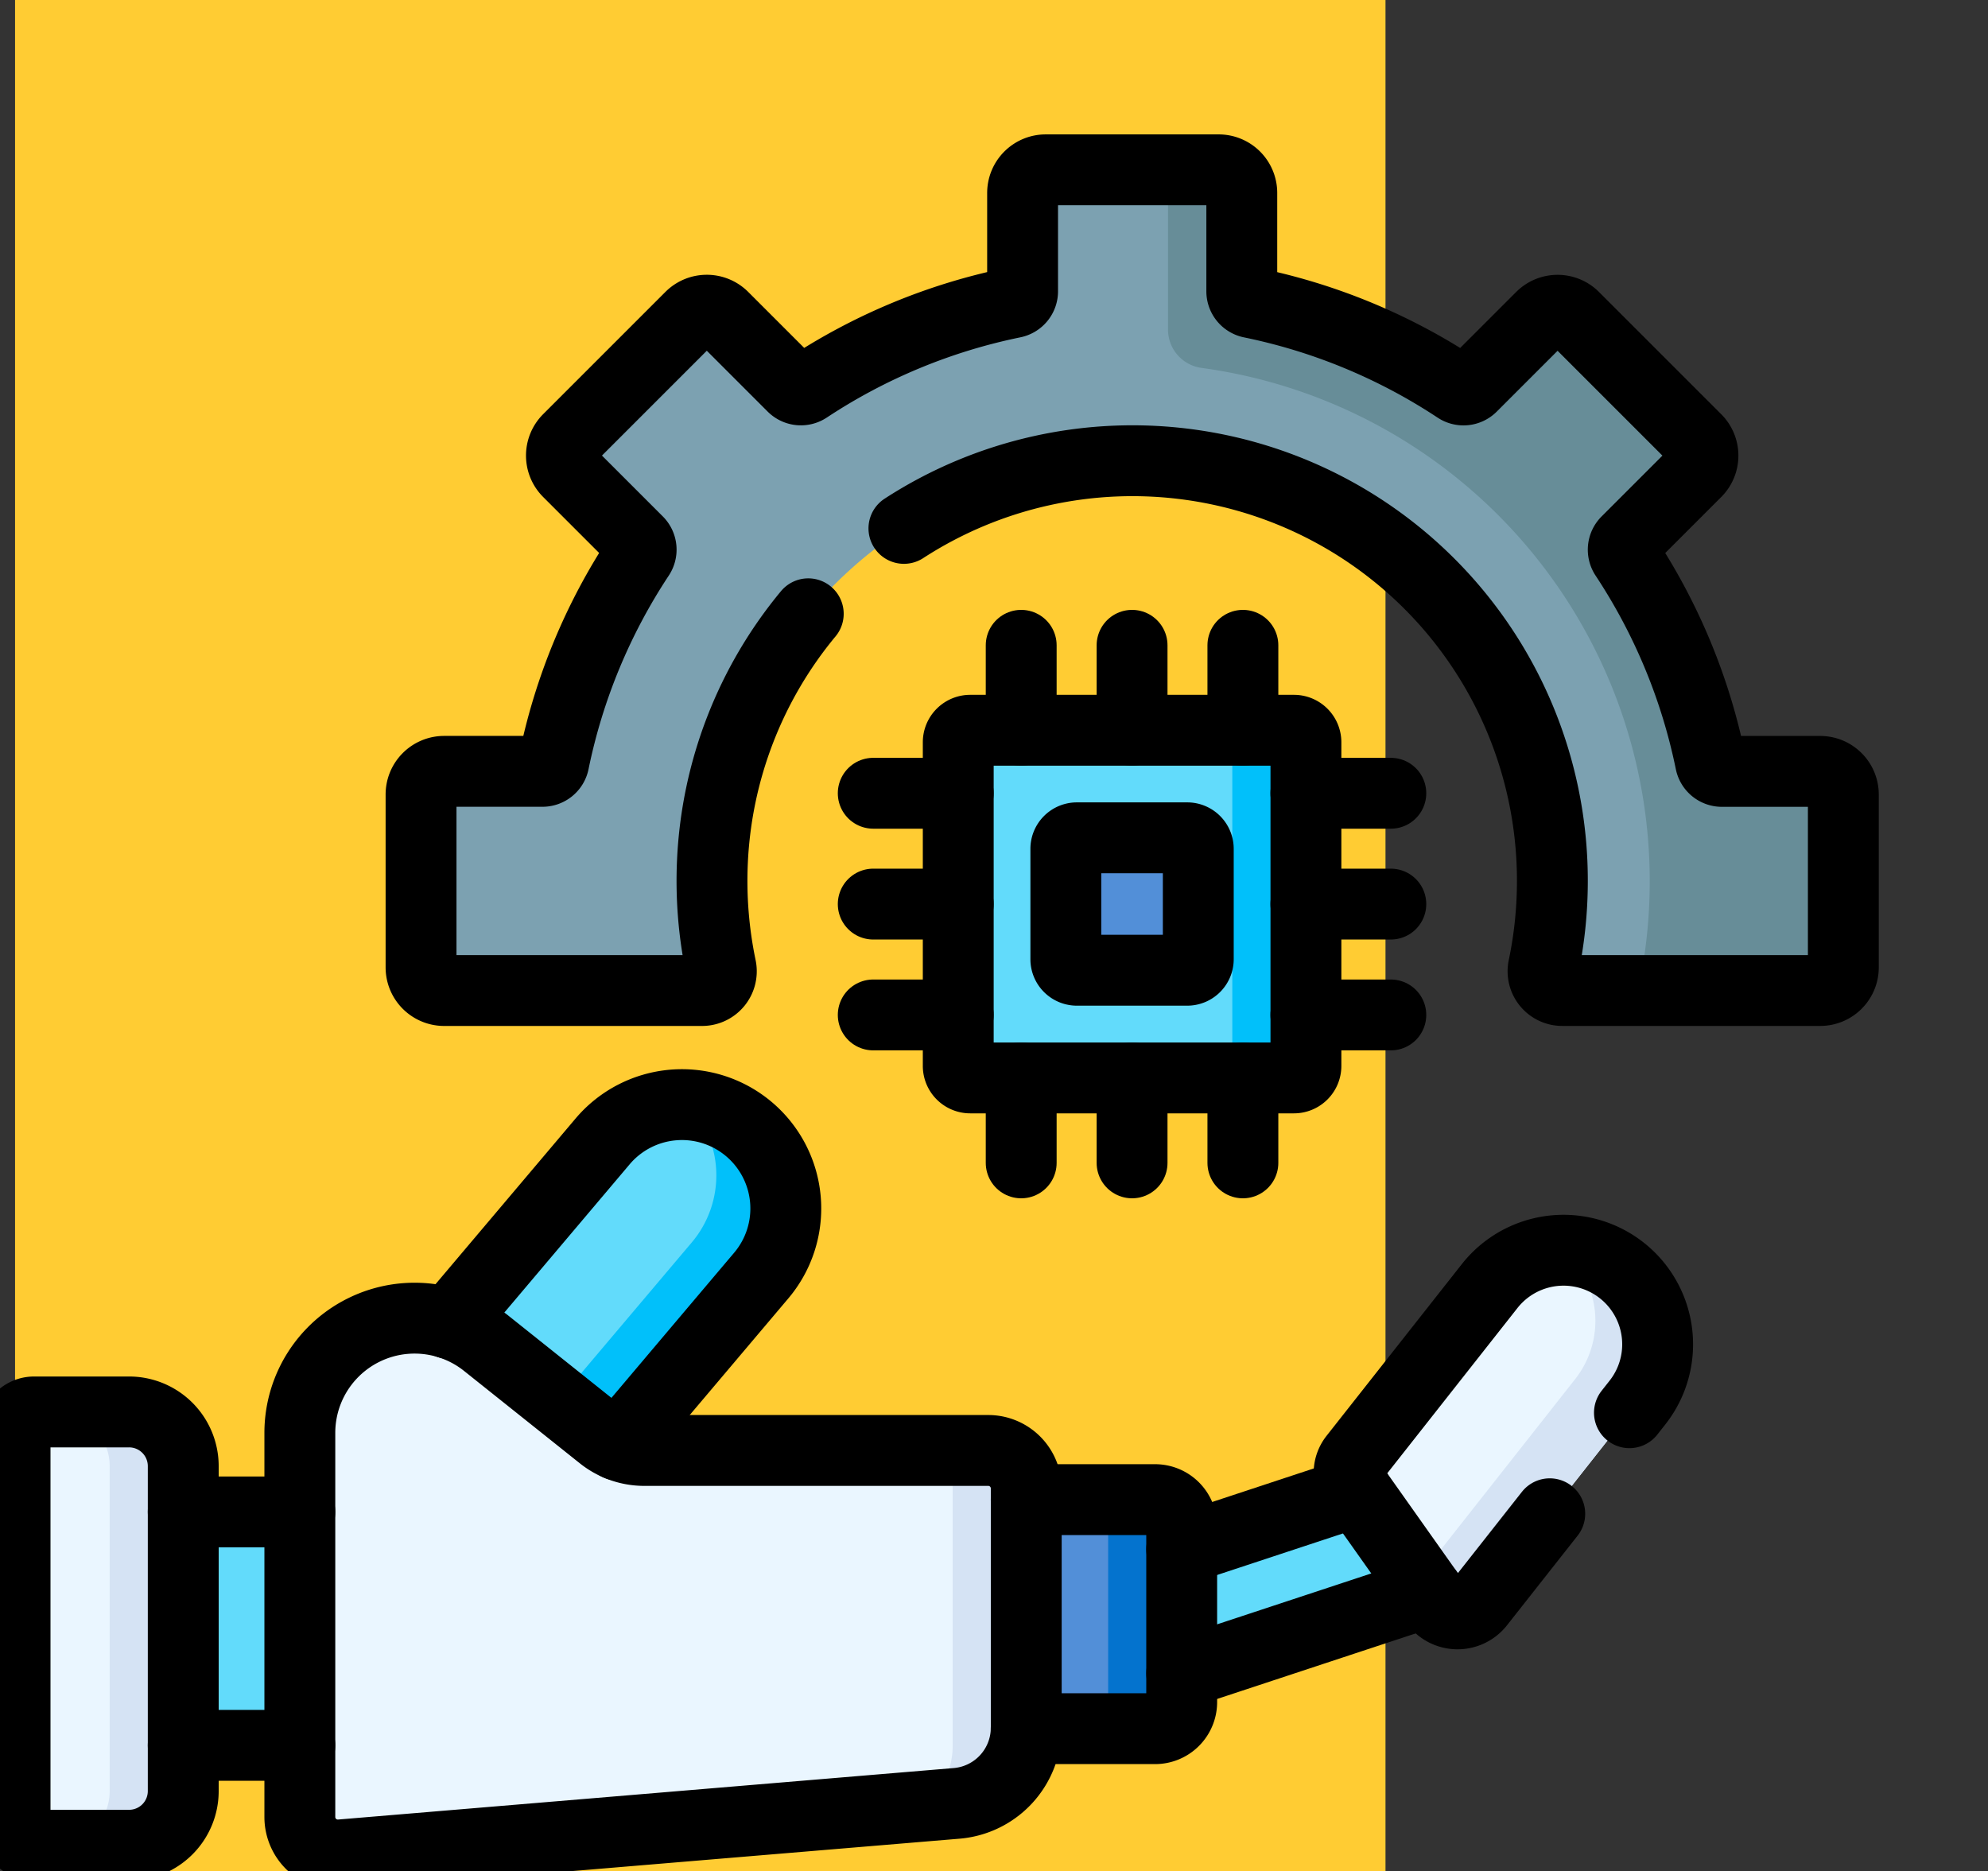 <svg xmlns="http://www.w3.org/2000/svg" xmlns:xlink="http://www.w3.org/1999/xlink" width="112.208" height="105.627" viewBox="0 0 112.208 105.627">
  <rect x="0" y="0" width="112.208" height="105.627" fill="#333333" stroke="none"/>
  <defs>
    <clipPath id="clip-path">
      <rect id="Rectángulo_421337" data-name="Rectángulo 421337" width="112.208" height="105.627" transform="translate(1239 6855.732)" fill="#fff" stroke="#707070" stroke-width="1" opacity="0.81"/>
    </clipPath>
  </defs>
  <g id="Enmascarar_grupo_1211471" data-name="Enmascarar grupo 1211471" transform="translate(-1239 -6855.732)" clip-path="url(#clip-path)">
    <g id="Grupo_1218032" data-name="Grupo 1218032" transform="translate(1239.85 6855.732)">
      <rect id="Rectángulo_421334" data-name="Rectángulo 421334" width="77.351" height="120.078" fill="#fc3"/>
      <g id="automation_7760662" transform="translate(0 9.586)">
        <g id="Grupo_1218028" data-name="Grupo 1218028">
          <rect id="Rectángulo_421335" data-name="Rectángulo 421335" width="18.299" height="13.176" transform="translate(4.772 75.754)" fill="#62dbfb"/>
          <rect id="Rectángulo_421336" data-name="Rectángulo 421336" width="18.858" height="6.643" transform="translate(61.129 79.431) rotate(-18.276)" fill="#62dbfb"/>
          <path id="Trazado_1084529" data-name="Trazado 1084529" d="M103.729,298.8l8.955,7.571L125.852,290.8a5.863,5.863,0,0,0-8.955-7.571Z" transform="translate(-83.75 -228.366)" fill="#62dbfb"/>
          <path id="Trazado_1084530" data-name="Trazado 1084530" d="M147.094,282.593a5.837,5.837,0,0,0-3.368-1.37,5.863,5.863,0,0,1,.155,7.745L131.41,303.72l3.208,2.712,13.168-15.576A5.863,5.863,0,0,0,147.094,282.593Z" transform="translate(-105.684 -228.426)" fill="#01c0fa"/>
          <path id="Trazado_1084531" data-name="Trazado 1084531" d="M377.5,340.595l8.933-11.339a5.311,5.311,0,0,0-8.344-6.574l-7.635,9.692a1.383,1.383,0,0,0-.043,1.654l4.6,6.5A1.553,1.553,0,0,0,377.5,340.595Z" transform="translate(-294.863 -259.673)" fill="#eaf6ff"/>
          <path id="Trazado_1084532" data-name="Trazado 1084532" d="M400.436,321.8a5.286,5.286,0,0,0-3.291-1.138,5.311,5.311,0,0,1,.663,7.274l-8.862,11.249.955,1.35a1.553,1.553,0,0,0,2.487.064l8.933-11.339A5.311,5.311,0,0,0,400.436,321.8Z" transform="translate(-309.75 -259.679)" fill="#d5e3f4"/>
          <path id="Trazado_1084533" data-name="Trazado 1084533" d="M251.656,388.458v12.929h13.657a1.5,1.5,0,0,0,1.5-1.5v-9.928a1.5,1.5,0,0,0-1.5-1.5H251.656Z" transform="translate(-200.964 -313.397)" fill="#528fd8"/>
          <path id="Trazado_1084534" data-name="Trazado 1084534" d="M301.586,388.458h-4.152a1.5,1.5,0,0,1,1.5,1.5v9.928a1.5,1.5,0,0,1-1.5,1.5h4.152a1.5,1.5,0,0,0,1.5-1.5v-9.928A1.5,1.5,0,0,0,301.586,388.458Z" transform="translate(-237.237 -313.397)" fill="#0473ce"/>
          <path id="Trazado_1084535" data-name="Trazado 1084535" d="M87.243,369.42l34.749-2.906a4.286,4.286,0,0,0,3.929-4.271V348.736a2.143,2.143,0,0,0-2.143-2.143H104.363a3.834,3.834,0,0,1-2.391-.837l-6.538-5.217A6.475,6.475,0,0,0,84.921,345.6v21.684A2.143,2.143,0,0,0,87.243,369.42Z" transform="translate(-68.847 -274.307)" fill="#eaf6ff"/>
          <path id="Trazado_1084536" data-name="Trazado 1084536" d="M256.222,375.092H252.07a2.143,2.143,0,0,1,2.143,2.143v14.544a4.28,4.28,0,0,1-1.668,3.391l1.892-.158a4.286,4.286,0,0,0,3.929-4.271V377.235A2.143,2.143,0,0,0,256.222,375.092Z" transform="translate(-201.292 -302.806)" fill="#d5e3f4"/>
          <path id="Trazado_1084537" data-name="Trazado 1084537" d="M16.993,367.688v18.34a3.058,3.058,0,0,1-3.058,3.058H8.572A1.072,1.072,0,0,1,7.5,388.015V365.7a1.072,1.072,0,0,1,1.072-1.072h5.364A3.058,3.058,0,0,1,16.993,367.688Z" transform="translate(-7.5 -294.516)" fill="#eaf6ff"/>
          <path id="Trazado_1084538" data-name="Trazado 1084538" d="M22.647,364.63H18.495a3.058,3.058,0,0,1,3.058,3.058v18.34a3.058,3.058,0,0,1-3.058,3.058h4.152a3.058,3.058,0,0,0,3.058-3.058v-18.34A3.058,3.058,0,0,0,22.647,364.63Z" transform="translate(-16.212 -294.516)" fill="#d5e3f4"/>
          <path id="Trazado_1084539" data-name="Trazado 1084539" d="M263.9,179.97v18.27a.677.677,0,0,0,.677.677h18.27a.677.677,0,0,0,.677-.677V179.97a.677.677,0,0,0-.677-.677h-18.27A.677.677,0,0,0,263.9,179.97Z" transform="translate(-210.664 -147.659)" fill="#62dbfb"/>
          <path id="Trazado_1084540" data-name="Trazado 1084540" d="M339.307,179.293h-4.152a.677.677,0,0,1,.677.677v18.27a.677.677,0,0,1-.677.677h4.152a.677.677,0,0,0,.677-.677V179.97A.677.677,0,0,0,339.307,179.293Z" transform="translate(-267.127 -147.659)" fill="#01c0fa"/>
          <path id="Trazado_1084541" data-name="Trazado 1084541" d="M293.158,209.175V215.4a.623.623,0,0,0,.623.623h6.229a.623.623,0,0,0,.623-.623v-6.229a.623.623,0,0,0-.623-.623h-6.229A.623.623,0,0,0,293.158,209.175Z" transform="translate(-233.849 -170.843)" fill="#528fd8"/>
          <path id="Trazado_1084542" data-name="Trazado 1084542" d="M134.742,71.949a23.719,23.719,0,1,1,46.43.007,1.084,1.084,0,0,0,1.065,1.3h14.558a1.305,1.305,0,0,0,1.305-1.305V62.19a1.305,1.305,0,0,0-1.305-1.305h-5.551a.653.653,0,0,1-.639-.526,33.136,33.136,0,0,0-4.818-11.625.653.653,0,0,1,.08-.823l3.927-3.927a1.305,1.305,0,0,0,0-1.846l-6.9-6.9a1.305,1.305,0,0,0-1.846,0l-3.927,3.927a.653.653,0,0,1-.823.08,33.136,33.136,0,0,0-11.625-4.818.653.653,0,0,1-.526-.639V28.234a1.305,1.305,0,0,0-1.305-1.305h-9.762a1.305,1.305,0,0,0-1.305,1.305v5.551a.653.653,0,0,1-.526.639,33.136,33.136,0,0,0-11.625,4.818.653.653,0,0,1-.823-.08l-3.927-3.927a1.305,1.305,0,0,0-1.846,0l-6.9,6.9a1.305,1.305,0,0,0,0,1.846l3.927,3.927a.653.653,0,0,1,.08.823,33.132,33.132,0,0,0-4.818,11.625.653.653,0,0,1-.639.526H119.12a1.305,1.305,0,0,0-1.305,1.305v9.762a1.305,1.305,0,0,0,1.305,1.305h14.558A1.085,1.085,0,0,0,134.742,71.949Z" transform="translate(-94.911 -26.929)" fill="#7ca1b1"/>
          <path id="Trazado_1084543" data-name="Trazado 1084543" d="M352.776,60.885h-5.551a.653.653,0,0,1-.639-.526,33.133,33.133,0,0,0-4.818-11.625.653.653,0,0,1,.08-.823l3.927-3.927a1.305,1.305,0,0,0,0-1.846l-6.9-6.9a1.305,1.305,0,0,0-1.846,0L333.1,39.161a.653.653,0,0,1-.823.08,33.132,33.132,0,0,0-11.626-4.818.653.653,0,0,1-.526-.639V28.234a1.3,1.3,0,0,0-1.305-1.305h-4.152a1.305,1.305,0,0,1,1.3,1.305v7.7a2.186,2.186,0,0,0,1.881,2.174A29.243,29.243,0,0,1,342.5,73.257h10.272a1.305,1.305,0,0,0,1.305-1.305V62.19A1.3,1.3,0,0,0,352.776,60.885Z" transform="translate(-250.893 -26.929)" fill="#678d98"/>
        </g>
        <g id="Grupo_1218031" data-name="Grupo 1218031">
          <line id="Línea_651" data-name="Línea 651" x1="6.582" transform="translate(9.492 75.755)" fill="none" stroke="#000" stroke-linecap="round" stroke-linejoin="round" stroke-miterlimit="10" stroke-width="4"/>
          <line id="Línea_652" data-name="Línea 652" x1="6.582" transform="translate(9.492 88.931)" fill="none" stroke="#000" stroke-linecap="round" stroke-linejoin="round" stroke-miterlimit="10" stroke-width="4"/>
          <line id="Línea_653" data-name="Línea 653" x1="13.894" y2="4.588" transform="translate(65.849 80.279)" fill="none" stroke="#000" stroke-linecap="round" stroke-linejoin="round" stroke-miterlimit="10" stroke-width="4"/>
          <line id="Línea_654" data-name="Línea 654" x1="9.879" y2="3.262" transform="translate(65.849 74.607)" fill="none" stroke="#000" stroke-linecap="round" stroke-linejoin="round" stroke-miterlimit="10" stroke-width="4"/>
          <path id="Trazado_1084544" data-name="Trazado 1084544" d="M125.4,293.481l8.668-10.254a5.863,5.863,0,1,1,8.955,7.57l-8.076,9.553" transform="translate(-100.921 -228.366)" fill="none" stroke="#000" stroke-linecap="round" stroke-linejoin="round" stroke-miterlimit="10" stroke-width="4"/>
          <path id="Trazado_1084545" data-name="Trazado 1084545" d="M385.984,329.83l.452-.573a5.311,5.311,0,0,0-8.344-6.574l-7.635,9.692a1.383,1.383,0,0,0-.043,1.654l4.6,6.5a1.553,1.553,0,0,0,2.487.064l3.985-5.059" transform="translate(-294.864 -259.674)" fill="none" stroke="#000" stroke-linecap="round" stroke-linejoin="round" stroke-miterlimit="10" stroke-width="4"/>
          <path id="Trazado_1084546" data-name="Trazado 1084546" d="M282.382,388.46h7.275a1.5,1.5,0,0,1,1.5,1.5v9.928a1.5,1.5,0,0,1-1.5,1.5H282.38" transform="translate(-225.309 -313.398)" fill="none" stroke="#000" stroke-linecap="round" stroke-linejoin="round" stroke-miterlimit="10" stroke-width="4"/>
          <path id="Trazado_1084547" data-name="Trazado 1084547" d="M87.243,369.42l34.749-2.906a4.286,4.286,0,0,0,3.929-4.271V348.736a2.143,2.143,0,0,0-2.143-2.143H104.363a3.834,3.834,0,0,1-2.391-.837l-6.538-5.217A6.475,6.475,0,0,0,84.921,345.6v21.684A2.143,2.143,0,0,0,87.243,369.42Z" transform="translate(-68.847 -274.307)" fill="none" stroke="#000" stroke-linecap="round" stroke-linejoin="round" stroke-miterlimit="10" stroke-width="4"/>
          <path id="Trazado_1084548" data-name="Trazado 1084548" d="M16.993,367.688v18.34a3.058,3.058,0,0,1-3.058,3.058H8.572A1.072,1.072,0,0,1,7.5,388.015V365.7a1.072,1.072,0,0,1,1.072-1.072h5.364A3.058,3.058,0,0,1,16.993,367.688Z" transform="translate(-7.5 -294.516)" fill="none" stroke="#000" stroke-linecap="round" stroke-linejoin="round" stroke-miterlimit="10" stroke-width="4"/>
          <g id="Grupo_1218029" data-name="Grupo 1218029" transform="translate(48.438 35.19)">
            <line id="Línea_655" data-name="Línea 655" x1="4.794" transform="translate(24.42)" fill="none" stroke="#000" stroke-linecap="round" stroke-linejoin="round" stroke-miterlimit="10" stroke-width="4"/>
            <line id="Línea_656" data-name="Línea 656" x1="4.796" fill="none" stroke="#000" stroke-linecap="round" stroke-linejoin="round" stroke-miterlimit="10" stroke-width="4"/>
            <line id="Línea_657" data-name="Línea 657" x1="4.794" transform="translate(24.42 6.256)" fill="none" stroke="#000" stroke-linecap="round" stroke-linejoin="round" stroke-miterlimit="10" stroke-width="4"/>
            <line id="Línea_658" data-name="Línea 658" x1="4.796" transform="translate(0 6.256)" fill="none" stroke="#000" stroke-linecap="round" stroke-linejoin="round" stroke-miterlimit="10" stroke-width="4"/>
            <line id="Línea_659" data-name="Línea 659" x1="4.794" transform="translate(24.42 12.513)" fill="none" stroke="#000" stroke-linecap="round" stroke-linejoin="round" stroke-miterlimit="10" stroke-width="4"/>
            <line id="Línea_660" data-name="Línea 660" x1="4.796" transform="translate(0 12.513)" fill="none" stroke="#000" stroke-linecap="round" stroke-linejoin="round" stroke-miterlimit="10" stroke-width="4"/>
          </g>
          <g id="Grupo_1218030" data-name="Grupo 1218030" transform="translate(56.789 26.839)">
            <line id="Línea_661" data-name="Línea 661" y1="4.796" transform="translate(12.513 24.418)" fill="none" stroke="#000" stroke-linecap="round" stroke-linejoin="round" stroke-miterlimit="10" stroke-width="4"/>
            <line id="Línea_662" data-name="Línea 662" y1="4.794" transform="translate(12.513)" fill="none" stroke="#000" stroke-linecap="round" stroke-linejoin="round" stroke-miterlimit="10" stroke-width="4"/>
            <line id="Línea_663" data-name="Línea 663" y1="4.796" transform="translate(6.258 24.418)" fill="none" stroke="#000" stroke-linecap="round" stroke-linejoin="round" stroke-miterlimit="10" stroke-width="4"/>
            <line id="Línea_664" data-name="Línea 664" y1="4.794" transform="translate(6.258)" fill="none" stroke="#000" stroke-linecap="round" stroke-linejoin="round" stroke-miterlimit="10" stroke-width="4"/>
            <line id="Línea_665" data-name="Línea 665" y1="4.796" transform="translate(0 24.418)" fill="none" stroke="#000" stroke-linecap="round" stroke-linejoin="round" stroke-miterlimit="10" stroke-width="4"/>
            <line id="Línea_666" data-name="Línea 666" y1="4.794" fill="none" stroke="#000" stroke-linecap="round" stroke-linejoin="round" stroke-miterlimit="10" stroke-width="4"/>
          </g>
          <path id="Trazado_1084549" data-name="Trazado 1084549" d="M263.9,179.97v18.27a.677.677,0,0,0,.677.677h18.27a.677.677,0,0,0,.677-.677V179.97a.677.677,0,0,0-.677-.677h-18.27A.677.677,0,0,0,263.9,179.97Z" transform="translate(-210.664 -147.659)" fill="none" stroke="#000" stroke-linecap="round" stroke-linejoin="round" stroke-miterlimit="10" stroke-width="4"/>
          <path id="Trazado_1084550" data-name="Trazado 1084550" d="M293.158,209.175V215.4a.623.623,0,0,0,.623.623h6.229a.623.623,0,0,0,.623-.623v-6.229a.623.623,0,0,0-.623-.623h-6.229A.623.623,0,0,0,293.158,209.175Z" transform="translate(-233.849 -170.843)" fill="none" stroke="#000" stroke-linecap="round" stroke-linejoin="round" stroke-miterlimit="10" stroke-width="4"/>
          <path id="Trazado_1084551" data-name="Trazado 1084551" d="M145.082,47.168a23.7,23.7,0,0,1,36.6,19.9,23.784,23.784,0,0,1-.505,4.885,1.084,1.084,0,0,0,1.065,1.3h14.558a1.305,1.305,0,0,0,1.305-1.305V62.19a1.305,1.305,0,0,0-1.305-1.305h-5.551a.653.653,0,0,1-.639-.526,33.136,33.136,0,0,0-4.818-11.625.653.653,0,0,1,.08-.823l3.927-3.927a1.305,1.305,0,0,0,0-1.846l-6.9-6.9a1.305,1.305,0,0,0-1.846,0l-3.927,3.927a.653.653,0,0,1-.823.08,33.136,33.136,0,0,0-11.625-4.818.653.653,0,0,1-.526-.639V28.234a1.305,1.305,0,0,0-1.305-1.305h-9.762a1.305,1.305,0,0,0-1.305,1.305v5.551a.653.653,0,0,1-.526.639,33.136,33.136,0,0,0-11.625,4.818.653.653,0,0,1-.823-.08l-3.927-3.927a1.305,1.305,0,0,0-1.846,0l-6.9,6.9a1.305,1.305,0,0,0,0,1.846l3.927,3.927a.653.653,0,0,1,.08.823,33.133,33.133,0,0,0-4.818,11.625.653.653,0,0,1-.639.526h-5.551a1.305,1.305,0,0,0-1.305,1.305v9.762a1.305,1.305,0,0,0,1.305,1.305h14.558a1.086,1.086,0,0,0,1.063-1.308,23.85,23.85,0,0,1-.479-5.982,23.577,23.577,0,0,1,5.408-13.975" transform="translate(-94.912 -26.929)" fill="none" stroke="#000" stroke-linecap="round" stroke-linejoin="round" stroke-miterlimit="10" stroke-width="4"/>
        </g>
      </g>
    </g>
  </g>
</svg>
